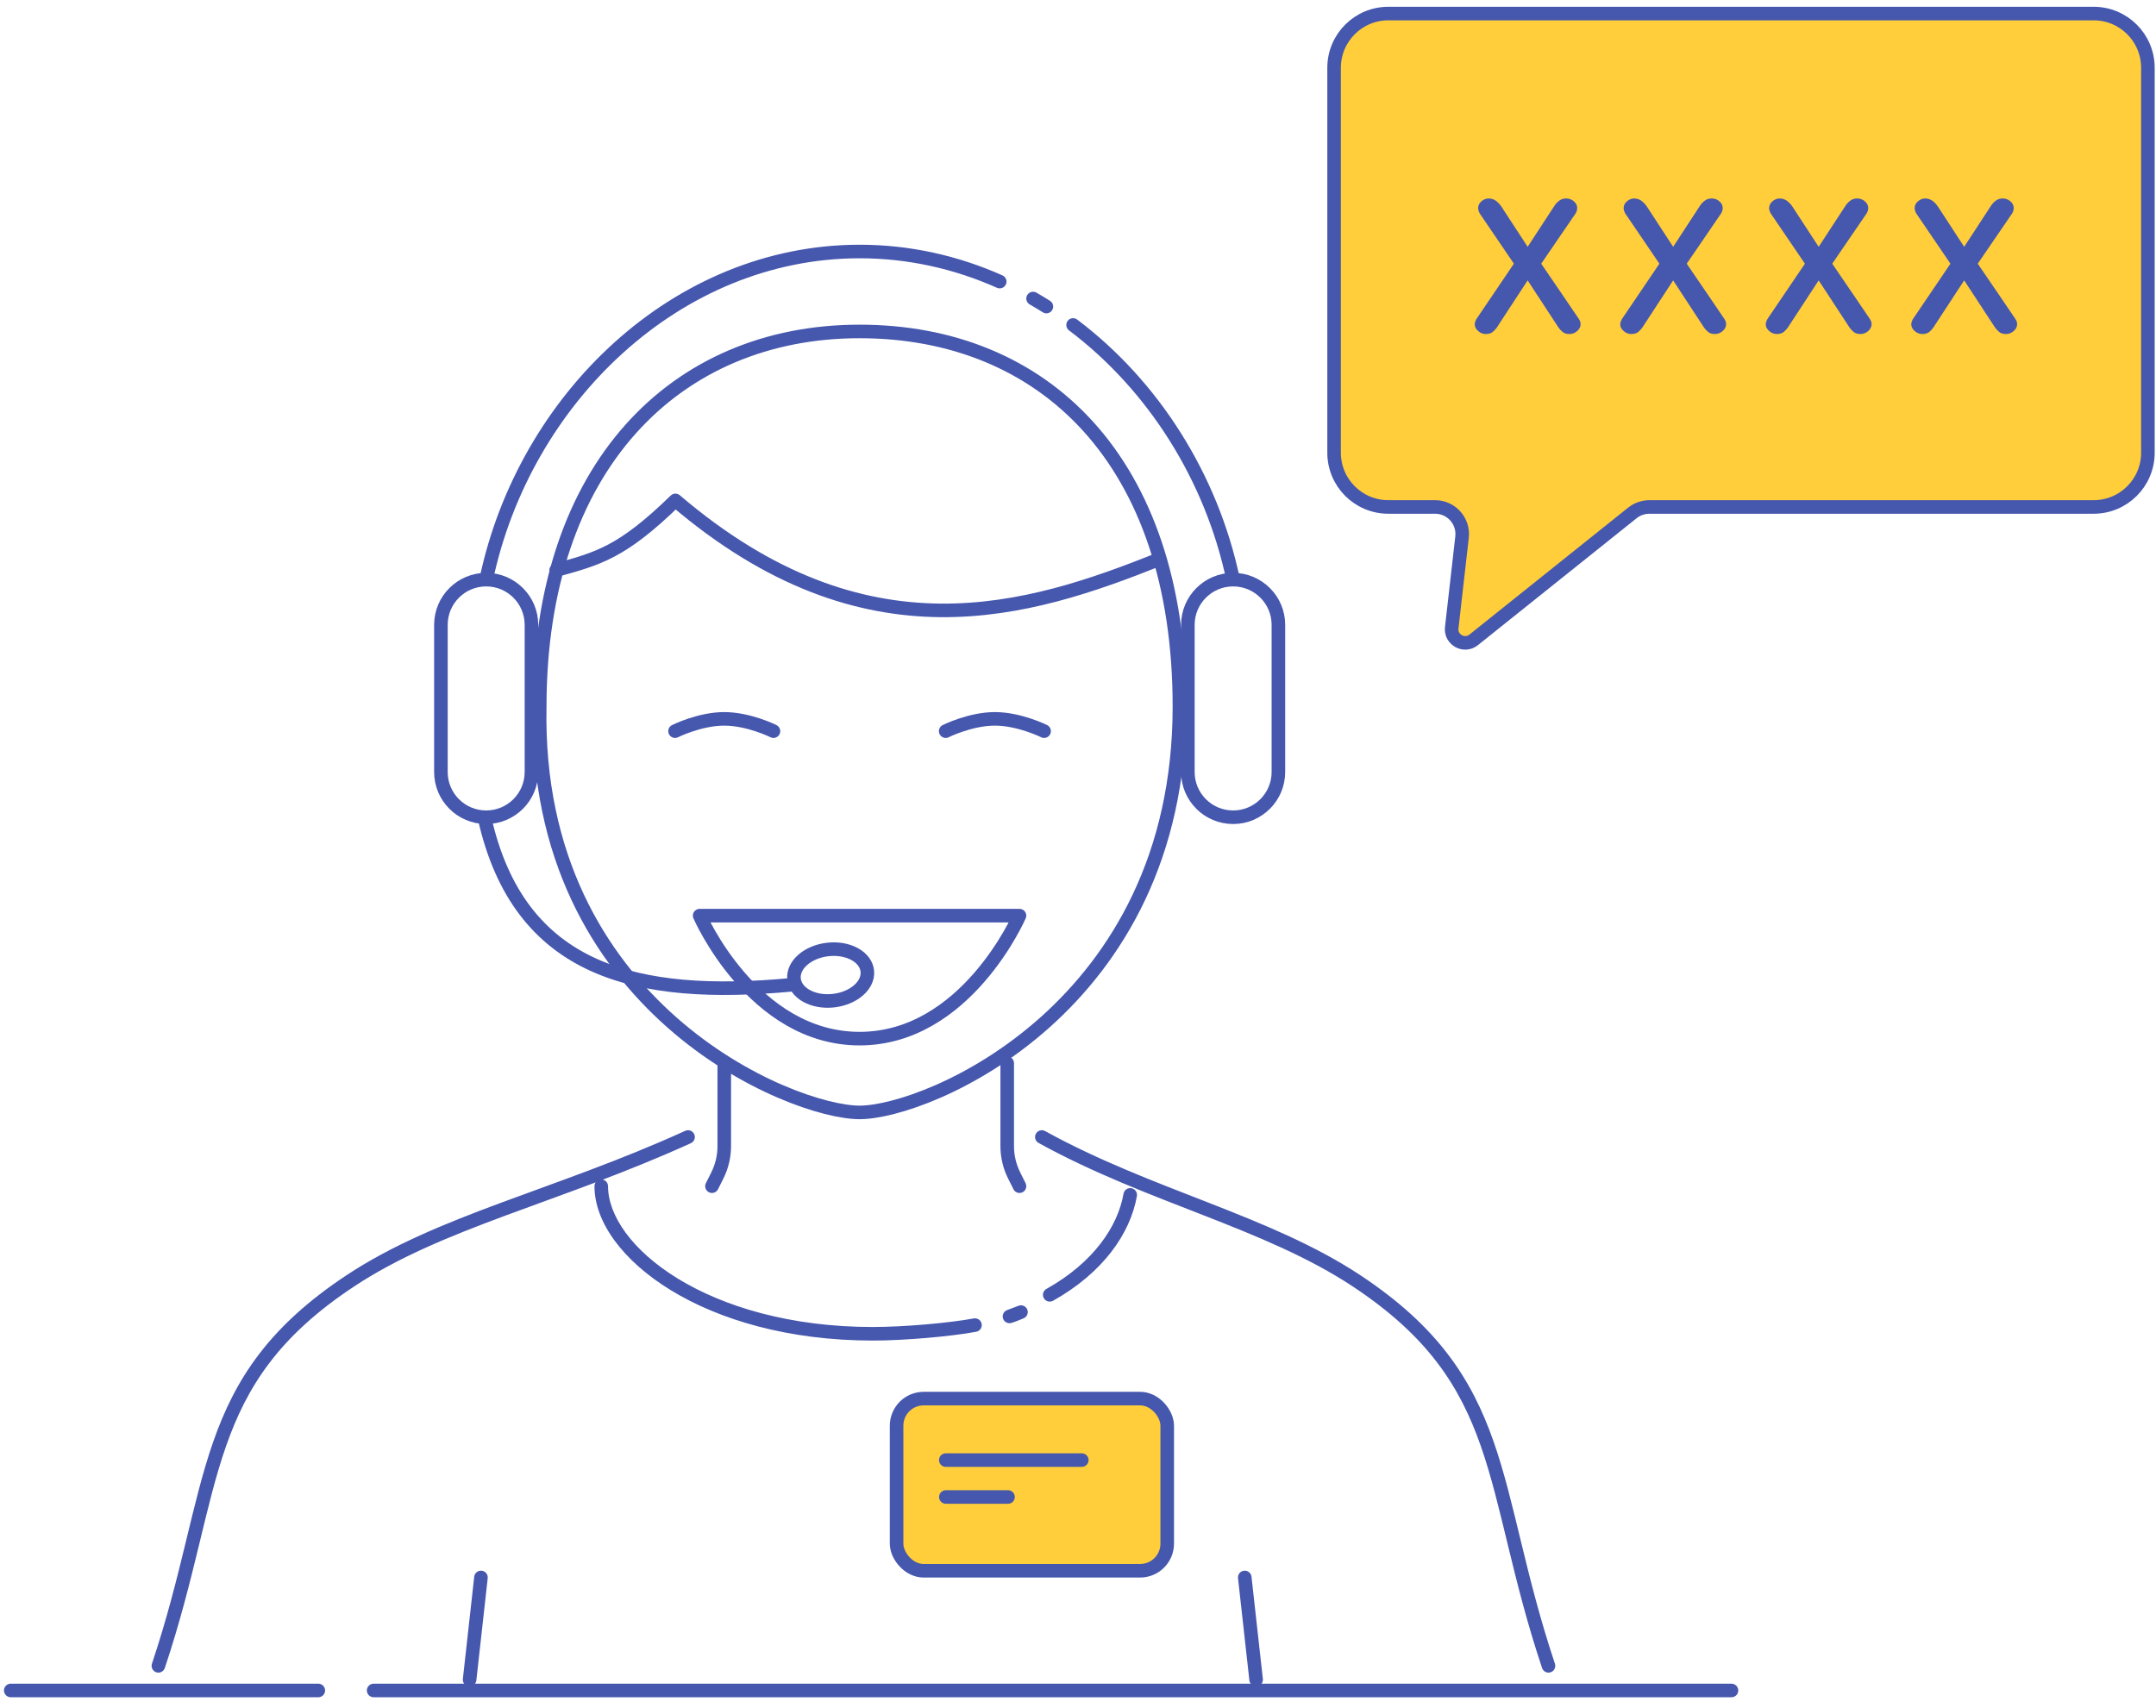 <svg width="159" height="126" viewBox="0 0 159 126" fill="none" xmlns="http://www.w3.org/2000/svg">
<path d="M158.402 5V33.396C158.402 35.605 156.611 37.396 154.402 37.396H121.637C121.183 37.396 120.742 37.55 120.387 37.834L108.68 47.2C107.984 47.757 106.961 47.192 107.062 46.306L107.822 39.621C107.957 38.435 107.029 37.396 105.835 37.396H102.386C100.177 37.396 98.386 35.605 98.386 33.396V18.805V5C98.386 2.791 100.177 1 102.386 1H132.681H154.402C156.611 1 158.402 2.791 158.402 5Z" fill="#FFCE3A" stroke="#4657AE" stroke-linecap="round"/>
<path d="M144.854 20.683C145.229 21.264 145.609 21.845 145.994 22.426C146.369 23.007 146.749 23.587 147.134 24.168C147.207 24.27 147.306 24.376 147.431 24.486C147.556 24.588 147.722 24.639 147.93 24.639C148.149 24.639 148.341 24.565 148.508 24.417C148.675 24.27 148.758 24.104 148.758 23.919C148.758 23.846 148.747 23.776 148.727 23.712C148.695 23.638 148.664 23.578 148.633 23.532C148.164 22.841 147.701 22.158 147.243 21.485C146.785 20.812 146.322 20.134 145.854 19.452L148.399 15.731C148.472 15.602 148.508 15.473 148.508 15.344C148.508 15.16 148.43 14.998 148.274 14.86C148.107 14.712 147.915 14.639 147.696 14.639C147.498 14.639 147.327 14.694 147.181 14.805C147.035 14.915 146.915 15.044 146.822 15.192L144.854 18.207L142.887 15.192C142.804 15.072 142.689 14.952 142.544 14.832C142.387 14.712 142.205 14.648 141.997 14.639C141.789 14.639 141.607 14.708 141.451 14.846C141.284 14.985 141.201 15.155 141.201 15.358C141.201 15.459 141.237 15.584 141.31 15.731L143.84 19.452L141.076 23.532C141.045 23.578 141.019 23.638 140.998 23.712C140.967 23.776 140.951 23.846 140.951 23.919C140.951 24.104 141.034 24.27 141.201 24.417C141.367 24.565 141.555 24.639 141.763 24.639C141.971 24.639 142.138 24.593 142.263 24.5C142.387 24.399 142.492 24.288 142.575 24.168L144.854 20.683Z" fill="#4657AE"/>
<path d="M134.123 20.683C134.498 21.264 134.878 21.845 135.263 22.426C135.638 23.007 136.018 23.587 136.403 24.168C136.476 24.27 136.575 24.376 136.7 24.486C136.825 24.588 136.991 24.639 137.199 24.639C137.418 24.639 137.61 24.565 137.777 24.417C137.943 24.27 138.027 24.104 138.027 23.919C138.027 23.846 138.016 23.776 137.996 23.712C137.964 23.638 137.933 23.578 137.902 23.532C137.433 22.841 136.97 22.158 136.512 21.485C136.054 20.812 135.591 20.134 135.123 19.452L137.668 15.731C137.741 15.602 137.777 15.473 137.777 15.344C137.777 15.16 137.699 14.998 137.543 14.86C137.376 14.712 137.184 14.639 136.965 14.639C136.767 14.639 136.596 14.694 136.45 14.805C136.304 14.915 136.184 15.044 136.091 15.192L134.123 18.207L132.156 15.192C132.073 15.072 131.958 14.952 131.813 14.832C131.656 14.712 131.474 14.648 131.266 14.639C131.058 14.639 130.876 14.708 130.72 14.846C130.553 14.985 130.47 15.155 130.47 15.358C130.47 15.459 130.506 15.584 130.579 15.731L133.108 19.452L130.345 23.532C130.314 23.578 130.288 23.638 130.267 23.712C130.236 23.776 130.22 23.846 130.22 23.919C130.22 24.104 130.303 24.27 130.47 24.417C130.636 24.565 130.824 24.639 131.032 24.639C131.24 24.639 131.407 24.593 131.531 24.5C131.656 24.399 131.76 24.288 131.844 24.168L134.123 20.683Z" fill="#4657AE"/>
<path d="M123.392 20.683C123.767 21.264 124.147 21.845 124.532 22.426C124.907 23.007 125.287 23.587 125.672 24.168C125.745 24.27 125.844 24.376 125.969 24.486C126.093 24.588 126.26 24.639 126.468 24.639C126.687 24.639 126.879 24.565 127.046 24.417C127.212 24.27 127.296 24.104 127.296 23.919C127.296 23.846 127.285 23.776 127.264 23.712C127.233 23.638 127.202 23.578 127.171 23.532C126.702 22.841 126.239 22.158 125.781 21.485C125.323 20.812 124.86 20.134 124.392 19.452L126.937 15.731C127.009 15.602 127.046 15.473 127.046 15.344C127.046 15.16 126.968 14.998 126.812 14.86C126.645 14.712 126.453 14.639 126.234 14.639C126.036 14.639 125.864 14.694 125.719 14.805C125.573 14.915 125.453 15.044 125.36 15.192L123.392 18.207L121.425 15.192C121.342 15.072 121.227 14.952 121.081 14.832C120.925 14.712 120.743 14.648 120.535 14.639C120.327 14.639 120.145 14.708 119.988 14.846C119.822 14.985 119.739 15.155 119.739 15.358C119.739 15.459 119.775 15.584 119.848 15.731L122.377 19.452L119.614 23.532C119.583 23.578 119.557 23.638 119.536 23.712C119.504 23.776 119.489 23.846 119.489 23.919C119.489 24.104 119.572 24.27 119.739 24.417C119.905 24.565 120.093 24.639 120.301 24.639C120.509 24.639 120.676 24.593 120.8 24.5C120.925 24.399 121.029 24.288 121.113 24.168L123.392 20.683Z" fill="#4657AE"/>
<path d="M112.661 20.683C113.036 21.264 113.416 21.845 113.801 22.426C114.176 23.007 114.556 23.587 114.941 24.168C115.014 24.27 115.113 24.376 115.237 24.486C115.362 24.588 115.529 24.639 115.737 24.639C115.956 24.639 116.148 24.565 116.315 24.417C116.481 24.27 116.565 24.104 116.565 23.919C116.565 23.846 116.554 23.776 116.533 23.712C116.502 23.638 116.471 23.578 116.44 23.532C115.971 22.841 115.508 22.158 115.05 21.485C114.592 20.812 114.129 20.134 113.661 19.452L116.206 15.731C116.278 15.602 116.315 15.473 116.315 15.344C116.315 15.16 116.237 14.998 116.081 14.86C115.914 14.712 115.722 14.639 115.503 14.639C115.305 14.639 115.133 14.694 114.988 14.805C114.842 14.915 114.722 15.044 114.629 15.192L112.661 18.207L110.694 15.192C110.611 15.072 110.496 14.952 110.35 14.832C110.194 14.712 110.012 14.648 109.804 14.639C109.596 14.639 109.414 14.708 109.257 14.846C109.091 14.985 109.008 15.155 109.008 15.358C109.008 15.459 109.044 15.584 109.117 15.731L111.646 19.452L108.883 23.532C108.851 23.578 108.825 23.638 108.805 23.712C108.773 23.776 108.758 23.846 108.758 23.919C108.758 24.104 108.841 24.27 109.008 24.417C109.174 24.565 109.362 24.639 109.57 24.639C109.778 24.639 109.944 24.593 110.069 24.5C110.194 24.399 110.298 24.288 110.382 24.168L112.661 20.683Z" fill="#4657AE"/>
<path d="M127.692 124.698H27.556M0.793 124.698H23.474" stroke="#4657AE" stroke-linecap="round"/>
<path d="M35.854 42.757C38.669 29.397 49.932 18.552 63.398 18.552C67.043 18.552 70.528 19.347 73.726 20.771M35.854 42.757C37.698 42.757 39.193 44.251 39.193 46.095V56.946C39.193 58.789 37.698 60.284 35.854 60.284C34.01 60.284 32.516 58.789 32.516 56.946V46.095C32.516 44.251 34.01 42.757 35.854 42.757ZM76.186 22.021C76.517 22.212 76.845 22.409 77.169 22.613M79.137 23.971C85.029 28.41 89.344 35.179 90.941 42.757M90.941 42.757C92.785 42.757 94.279 44.251 94.279 46.095V56.946C94.279 58.789 92.784 60.284 90.94 60.284C89.096 60.284 87.602 58.789 87.602 56.946V46.095C87.602 44.251 89.097 42.757 90.941 42.757ZM35.723 60.285C38.275 71.767 47.054 73.683 58.301 72.651M63.964 71.645C64.062 72.69 62.931 73.662 61.437 73.817C59.943 73.972 58.653 73.251 58.556 72.206C58.458 71.161 59.59 70.188 61.083 70.034C62.577 69.879 63.867 70.6 63.964 71.645Z" stroke="#4657AE" stroke-linecap="round" stroke-linejoin="round"/>
<path d="M74.78 78.428C74.78 78.152 74.556 77.928 74.28 77.928C74.003 77.928 73.78 78.152 73.78 78.428H74.78ZM74.28 84.544H73.78H74.28ZM74.79 86.708L74.343 86.931L74.79 86.708ZM74.74 87.724C74.863 87.971 75.163 88.071 75.41 87.948C75.657 87.824 75.757 87.524 75.634 87.277L74.74 87.724ZM53.913 78.428C53.913 78.152 53.689 77.928 53.413 77.928C53.137 77.928 52.913 78.152 52.913 78.428H53.913ZM53.413 84.544H53.913H53.413ZM52.902 86.708L53.35 86.931L52.902 86.708ZM52.059 87.277C51.935 87.524 52.035 87.824 52.282 87.948C52.529 88.071 52.83 87.971 52.953 87.724L52.059 87.277ZM11.206 122.724C11.119 122.986 11.26 123.269 11.522 123.357C11.784 123.444 12.067 123.303 12.155 123.041L11.206 122.724ZM25.828 94.486L25.552 94.069L25.828 94.486ZM100.05 94.486L99.774 94.903L100.05 94.486ZM113.724 123.041C113.811 123.303 114.094 123.444 114.356 123.357C114.618 123.269 114.759 122.986 114.672 122.724L113.724 123.041ZM50.951 84.327C51.202 84.212 51.313 83.916 51.199 83.665C51.084 83.413 50.788 83.302 50.536 83.416L50.951 84.327ZM77.075 83.434C76.833 83.3 76.529 83.388 76.395 83.63C76.262 83.871 76.35 84.176 76.591 84.309L77.075 83.434ZM44.841 87.501C44.841 87.224 44.617 87.001 44.341 87.001C44.065 87.001 43.841 87.224 43.841 87.501H44.841ZM71.993 98.239C72.265 98.189 72.445 97.928 72.395 97.656C72.345 97.385 72.084 97.205 71.813 97.255L71.993 98.239ZM75.295 96.786L75.472 97.254C75.73 97.156 75.861 96.868 75.763 96.609C75.665 96.351 75.377 96.221 75.119 96.319L75.295 96.786ZM74.447 97.106L74.271 96.639C74.018 96.734 73.886 97.013 73.974 97.269C74.062 97.525 74.337 97.664 74.595 97.584L74.447 97.106ZM83.844 88.228C83.892 87.956 83.711 87.697 83.439 87.649C83.167 87.6 82.907 87.782 82.859 88.054L83.844 88.228ZM77.171 95.079C76.93 95.214 76.844 95.519 76.979 95.759C77.114 96 77.419 96.086 77.66 95.951L77.171 95.079ZM35.967 116.417C35.997 116.142 35.8 115.895 35.525 115.865C35.251 115.834 35.003 116.032 34.973 116.307L35.967 116.417ZM34.135 123.849C34.104 124.124 34.302 124.371 34.577 124.402C34.851 124.432 35.098 124.234 35.129 123.96L34.135 123.849ZM92.295 116.307C92.264 116.032 92.017 115.834 91.743 115.865C91.468 115.895 91.27 116.142 91.301 116.417L92.295 116.307ZM92.139 123.96C92.169 124.234 92.417 124.432 92.691 124.402C92.966 124.371 93.163 124.124 93.133 123.849L92.139 123.96ZM73.78 78.428V84.544H74.78V78.428H73.78ZM74.343 86.931L74.74 87.724L75.634 87.277L75.238 86.484L74.343 86.931ZM73.78 84.544C73.78 85.373 73.972 86.19 74.343 86.931L75.238 86.484C74.936 85.882 74.78 85.217 74.78 84.544H73.78ZM52.913 78.428V84.544H53.913V78.428H52.913ZM52.455 86.484L52.059 87.277L52.953 87.724L53.35 86.931L52.455 86.484ZM52.913 84.544C52.913 85.217 52.756 85.882 52.455 86.484L53.35 86.931C53.72 86.19 53.913 85.373 53.913 84.544H52.913ZM12.155 123.041C13.269 119.706 14.008 116.722 14.665 114.019C15.323 111.308 15.893 108.897 16.673 106.669C18.218 102.253 20.582 98.558 26.104 94.903L25.552 94.069C19.837 97.852 17.341 101.729 15.729 106.339C14.93 108.624 14.347 111.089 13.693 113.783C13.037 116.484 12.306 119.432 11.206 122.724L12.155 123.041ZM99.774 94.903C105.296 98.558 107.661 102.253 109.206 106.669C109.985 108.897 110.556 111.308 111.214 114.019C111.87 116.722 112.609 119.706 113.724 123.041L114.672 122.724C113.572 119.432 112.841 116.484 112.185 113.783C111.531 111.089 110.949 108.624 110.15 106.339C108.537 101.729 106.041 97.852 100.326 94.069L99.774 94.903ZM26.104 94.903C29.364 92.745 33.138 91.203 37.332 89.647C41.513 88.095 46.113 86.528 50.951 84.327L50.536 83.416C45.742 85.598 41.196 87.146 36.984 88.709C32.785 90.268 28.916 91.842 25.552 94.069L26.104 94.903ZM76.591 84.309C80.594 86.52 84.777 88.09 88.751 89.644C92.739 91.203 96.512 92.743 99.774 94.903L100.326 94.069C96.964 91.843 93.096 90.268 89.115 88.712C85.12 87.15 81.007 85.606 77.075 83.434L76.591 84.309ZM64.371 97.887C58.282 97.887 53.367 96.386 49.991 94.319C46.586 92.234 44.841 89.645 44.841 87.501H43.841C43.841 90.159 45.943 93.013 49.469 95.171C53.023 97.347 58.123 98.887 64.371 98.887V97.887ZM71.813 97.255C69.982 97.592 66.657 97.887 64.371 97.887V98.887C66.711 98.887 70.097 98.587 71.993 98.239L71.813 97.255ZM75.118 96.319C74.646 96.498 74.728 96.496 74.299 96.629L74.595 97.584C75.046 97.444 75.128 97.384 75.472 97.254L75.118 96.319ZM74.624 97.574L75.472 97.254L75.119 96.319L74.271 96.639L74.624 97.574ZM82.859 88.054C82.433 90.468 80.651 93.129 77.171 95.079L77.66 95.951C81.348 93.884 83.356 90.993 83.844 88.228L82.859 88.054ZM34.973 116.307L34.135 123.849L35.129 123.96L35.967 116.417L34.973 116.307ZM91.301 116.417L92.139 123.96L93.133 123.849L92.295 116.307L91.301 116.417Z" fill="#4657AE"/>
<rect x="66.121" y="103.168" width="19.959" height="12.701" rx="2" fill="#FFCE3A" stroke="#4657AE" stroke-linecap="round" stroke-linejoin="round"/>
<path d="M79.78 107.704L69.75 107.704M74.34 110.426L69.754 110.426" stroke="#4657AE" stroke-linecap="round"/>
<path d="M85.544 41.233C75.867 45.093 63.886 48.924 49.81 36.913C45.851 40.774 44.092 41.203 41.013 42.061M77 53.934C77 53.934 75.185 53.027 73.371 53.027C71.556 53.027 69.742 53.934 69.742 53.934M57.041 53.934C57.041 53.934 55.226 53.027 53.412 53.027C51.597 53.027 49.783 53.934 49.783 53.934M75.185 67.542C75.185 67.542 71.254 76.615 63.391 76.615C55.529 76.615 51.597 67.542 51.597 67.542H75.185ZM86.98 52.12C86.98 74.347 68.382 82.058 63.392 82.058C58.402 82.058 39.35 74.347 39.804 52.12C39.804 34.428 49.822 24.449 63.392 24.449C76.962 24.449 86.98 33.975 86.98 52.12Z" stroke="#4657AE" stroke-linecap="round" stroke-linejoin="round"/>
</svg>
